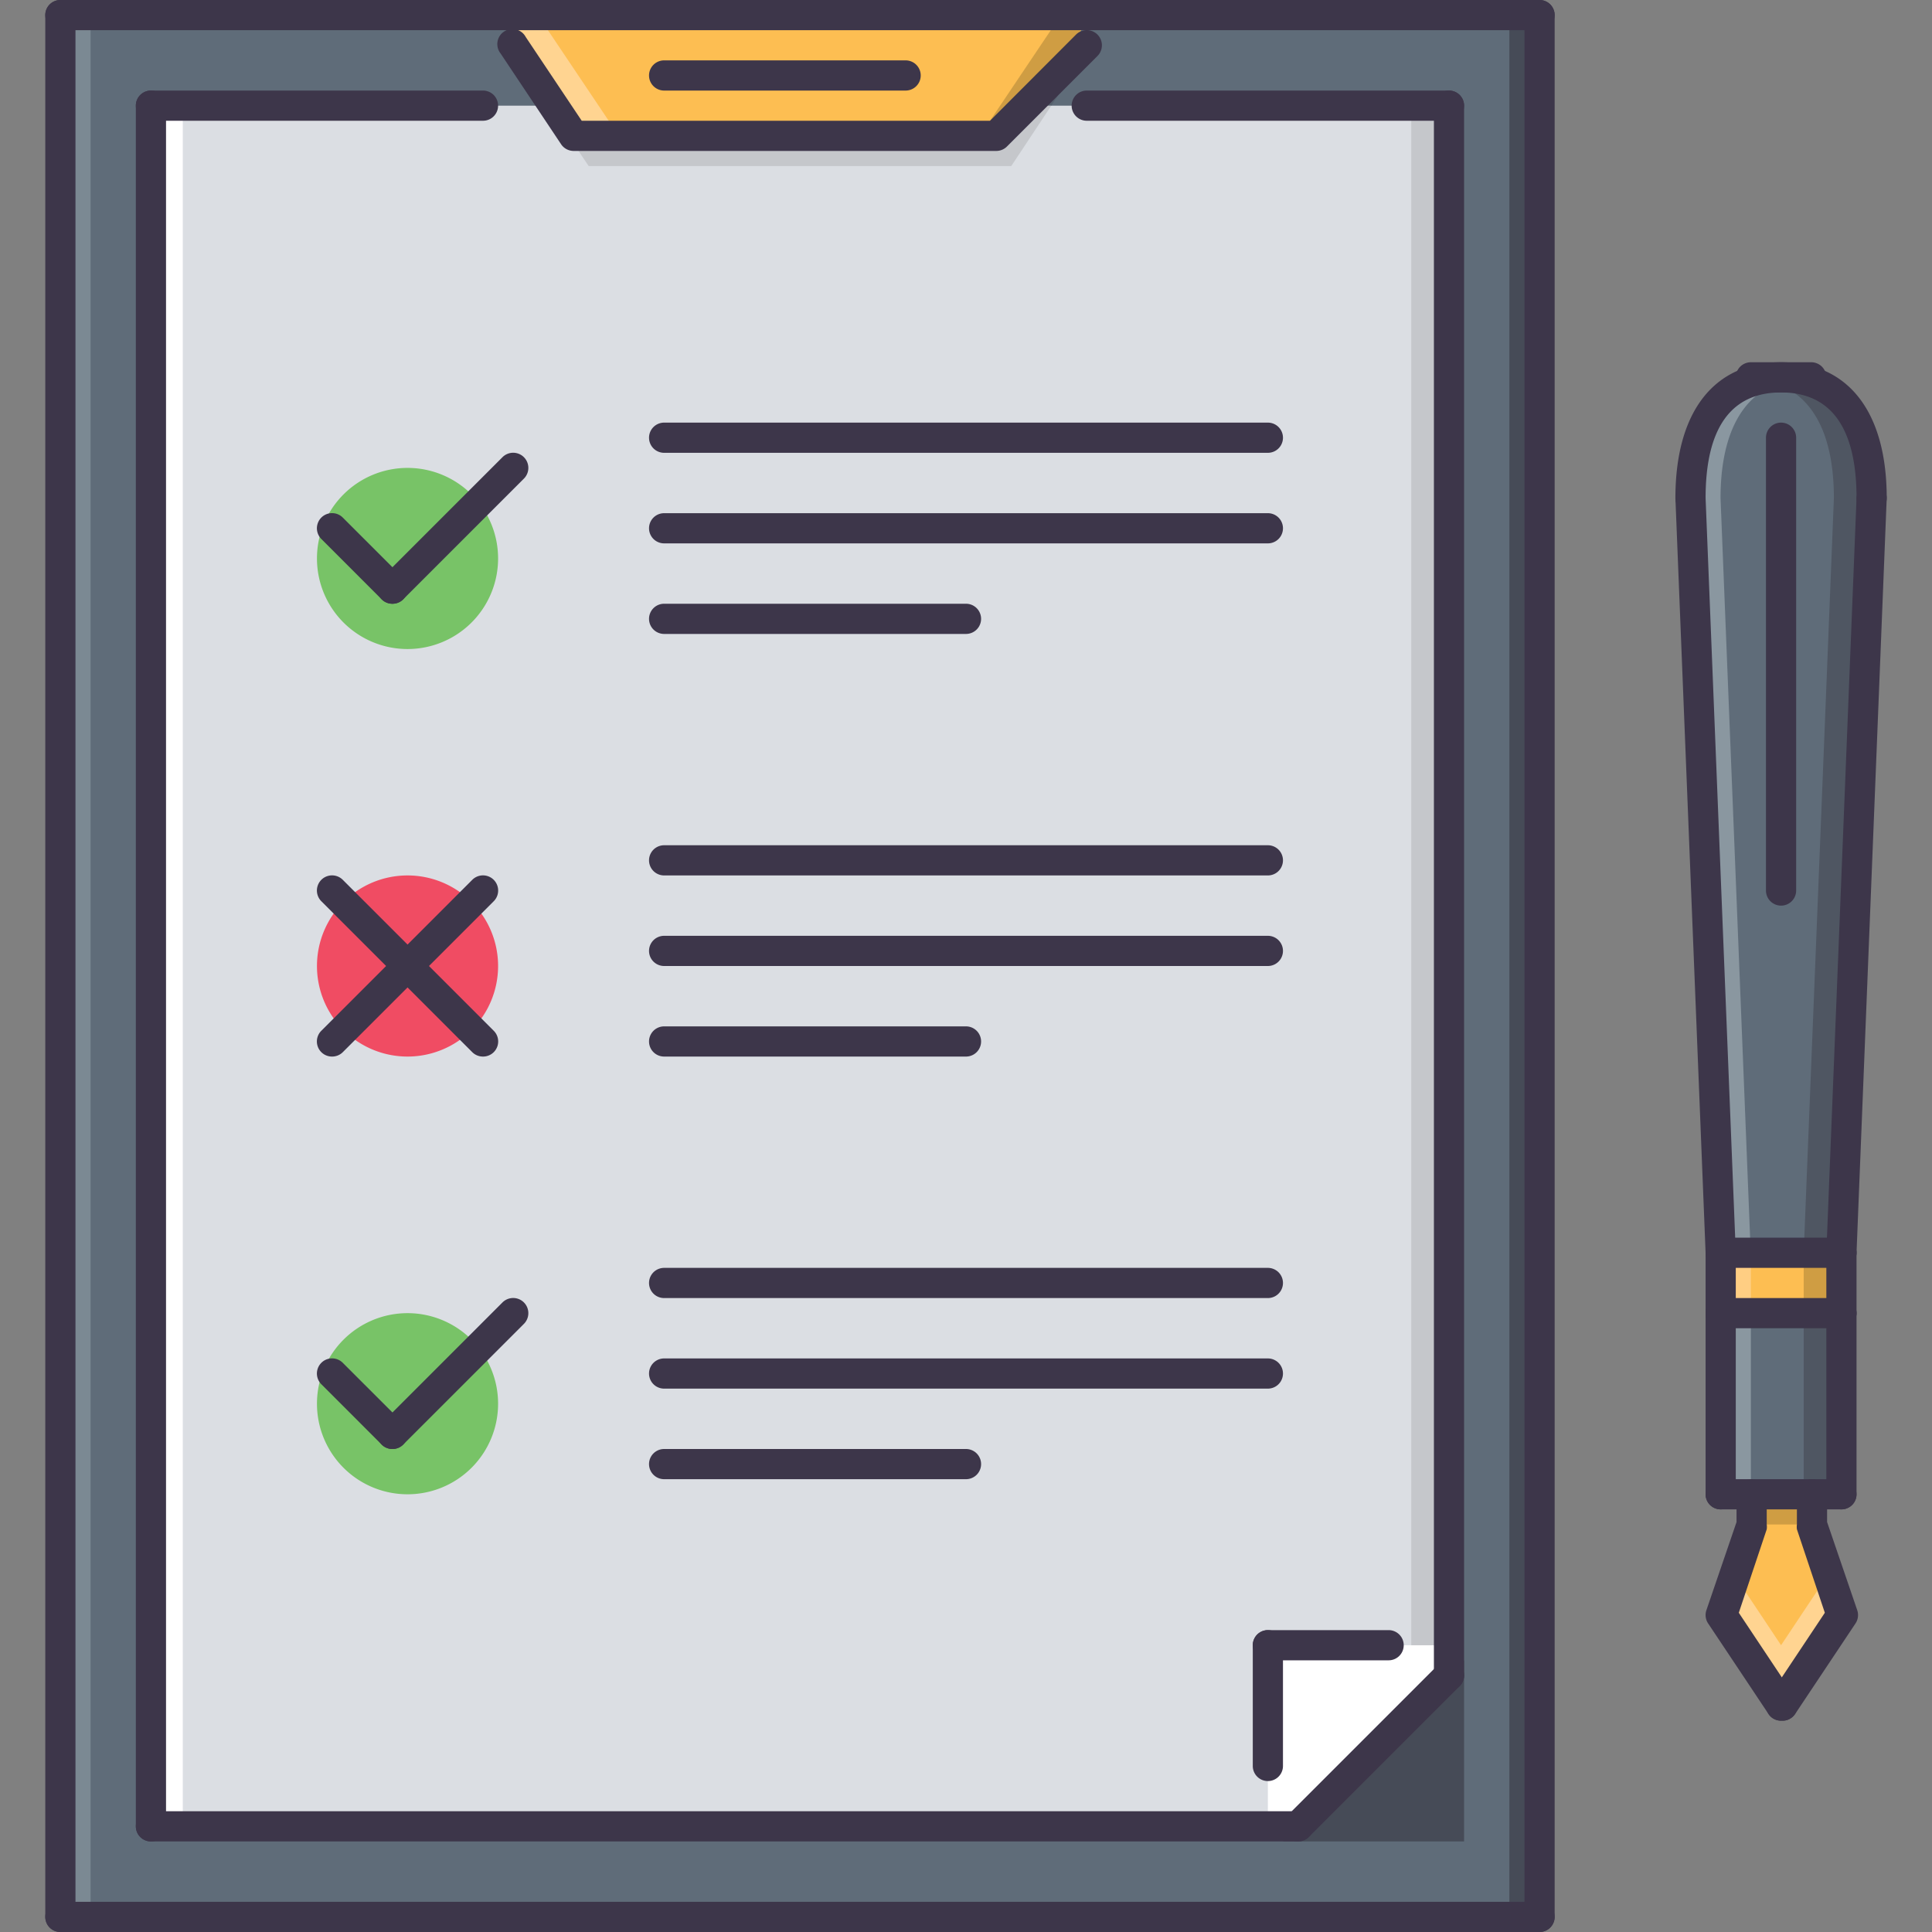 <svg id="Layer_1" data-name="Layer 1" xmlns="http://www.w3.org/2000/svg" xmlns:xlink="http://www.w3.org/1999/xlink" viewBox="0 0 128 128"><rect x="0" y="0" width="128" height="128" fill="#808080" stroke="none"/><defs><style>.cls-1{fill:none;}.cls-2{fill:#fdbe52;}.cls-3{fill:#ffd491;}.cls-4{fill:#5f6c79;}.cls-5{fill:#fff;}.cls-6{fill:#8a97a0;}.cls-7{fill:#ffce83;}.cls-8{fill:#c4c4c3;}.cls-9{fill:#4f5662;}.cls-10{fill:#cf9d43;}.cls-11{fill:#717a83;}.cls-12{fill:#404450;}.cls-13{fill:#dbdee3;}.cls-14{fill:#7b8993;}.cls-15{fill:#56616d;}.cls-16{fill:#c5c7cb;}.cls-17{fill:#aaadae;}.cls-18{fill:#464b57;}.cls-19{fill:#e9ad46;}.cls-20{fill:#f04c63;}.cls-21{fill:#78c367;}.cls-22{fill:#3d364a;}.cls-23{clip-path:url(#clip-path);}</style><clipPath id="clip-path"><rect class="cls-1" x="3" width="122" height="128"/></clipPath></defs><title>atividade-avaliativa</title><polyline class="cls-2" points="120 99 120 101 122 107 118 113 114 107 116 101 116 99 120 99"/><polyline class="cls-3" points="118 113 114 107 114.89 104.33 118 109 121.11 104.33 122 107 118 113"/><polyline class="cls-4" points="122 87 122 99 120 99 116 99 114 99 114 87 122 87"/><polyline class="cls-2" points="114 83 122 83 122 87 114 87 114 83"/><path class="cls-4" d="M124,33l-2,50h-8l-2-50c0-4.42,1.58-8,6-8h.2c4.26.12,5.8,3.64,5.8,8"/><polyline class="cls-5" points="116 99 114 99 114 87 114 87 114 99 116 99"/><polyline class="cls-5" points="116 83 114 83 114 83 112 33 112 33 114 83 116 83 116 83"/><polyline class="cls-6" points="116 99 116 99 114 99 114 87 116 87 116 99"/><polyline class="cls-7" points="116 87 114 87 114 87 114 87 114 83 116 83 116 87 116 87"/><path class="cls-5" d="M112,32.5c.1-3.71,1.38-6.73,4.63-7.37h0c-3.25.64-4.53,3.66-4.63,7.37m5.74-7.5h0m.46,0h0"/><path class="cls-6" d="M116,83h-2l-2-50c0-.17,0-.34,0-.5.1-3.71,1.38-6.73,4.63-7.37a5,5,0,0,1,1.11.3c-2.71,1-3.75,4-3.75,7.57l2,50m2.86-57.87a7.67,7.67,0,0,0-1.11-.13h.46a6.37,6.37,0,0,1,.78.11l-.13,0"/><path class="cls-8" d="M121.5,83h0m-4.86-57.87-.14,0a6.7,6.7,0,0,1,.8-.11h.45a7.35,7.35,0,0,0-1.11.13"/><polyline class="cls-9" points="121.5 99 120 99 120 99 119.5 99 119.5 87 121.5 87 121.5 99"/><polyline class="cls-10" points="121.5 87 119.5 87 119.5 87 119.5 83 121.5 83 121.5 87 121.5 87"/><path class="cls-9" d="M121.5,83h-2l2-50c0-3.55-1-6.54-3.75-7.57a4.76,4.76,0,0,1,1.11-.3c3.39.67,4.64,3.94,4.64,7.87l-2,50"/><path class="cls-8" d="M116.64,25.13h0a7.35,7.35,0,0,1,1.11-.13h0a7.35,7.35,0,0,0-1.11.13"/><path class="cls-11" d="M117.75,25.43a5,5,0,0,0-1.11-.3,7.35,7.35,0,0,1,1.11-.13,7.67,7.67,0,0,1,1.11.13,4.76,4.76,0,0,0-1.11.3"/><polyline class="cls-8" points="120 101 120 101 120 99 120 99 120 101"/><polyline class="cls-10" points="120 101 116 101 116 99 119.5 99 120 99 120 101"/><polyline class="cls-9" points="119.5 99 116 99 116 99 119.5 99 119.5 99"/><polyline class="cls-12" points="120 99 120 99 119.5 99 119.5 99 120 99 120 99"/><polyline class="cls-4" points="4 1 102 1 102 127 4 127 4 1"/><polyline class="cls-13" points="86 121 10 121 10 7 96 7 96 111 86 121"/><polyline class="cls-2" points="72.29 1 33.63 1 39 9 67 9 72.29 1"/><polyline class="cls-3" points="41 9 39 9 33.63 1 35.63 1 41 9"/><polyline class="cls-10" points="66.92 9 64.92 9 70.29 1 72.29 1 66.92 9"/><polyline class="cls-5" points="86 121 84 121 84 109 96 109 96 111 86 121"/><polyline class="cls-14" points="6 127 4 127 4 1 6 1 6 127"/><polygon class="cls-5" points="10.09 6.83 12.11 6.83 12.11 121.17 10.09 121.17 10.09 6.83 10.09 6.83"/><polyline class="cls-15" points="95.52 7 93.5 7 93.5 6.83 95.52 6.83 95.52 7"/><polyline class="cls-16" points="96 109 93.5 109 93.5 7 95.52 7 96 109"/><polyline class="cls-17" points="102 127 100 127 102 127 102 1 102 1 102 127"/><polyline class="cls-18" points="102 127 100 127 100 1 102 1 102 127"/><polyline class="cls-18" points="97 122 85 122 97 110 97 122"/><path class="cls-15" d="M69.65,7H68.32L71,3h1.32L69.65,7m-32,0H36.31L33.63,3H35l2.69,4"/><polyline class="cls-16" points="67 11 39 11 36.31 7 37.66 7 39 9 67 9 68.32 7 69.65 7 67 11"/><polyline class="cls-19" points="67 9 70.97 3 70.97 3 68.32 7 67 9"/><path class="cls-20" d="M33,64a6,6,0,1,1-6-6,6,6,0,0,1,6,6Z"/><path class="cls-21" d="M33,37a6,6,0,1,1-6-6,6,6,0,0,1,6,6Z"/><path class="cls-21" d="M33,93a6,6,0,1,1-6-6,6,6,0,0,1,6,6Z"/><path class="cls-22" d="M66,10H38a1,1,0,0,1-.83-.45l-4-6a1,1,0,1,1,1.66-1.1L38.54,8H65.59l5.7-5.71a1,1,0,0,1,1.42,1.42l-6,6A1,1,0,0,1,66,10Z"/><path class="cls-22" d="M32,8H10a1,1,0,0,1,0-2H32a1,1,0,0,1,0,2Z"/><path class="cls-22" d="M96,8H72a1,1,0,0,1,0-2H96a1,1,0,0,1,0,2Z"/><path class="cls-22" d="M60,6H44a1,1,0,0,1,0-2H60a1,1,0,0,1,0,2Z"/><path class="cls-22" d="M92,110H84a1,1,0,0,1,0-2h8a1,1,0,0,1,0,2Z"/><path class="cls-22" d="M84,118a1,1,0,0,1-1-1v-8a1,1,0,0,1,2,0v8a1,1,0,0,1-1,1Z"/><path class="cls-22" d="M10,122a1,1,0,0,1-1-1V7a1,1,0,0,1,2,0V121a1,1,0,0,1-1,1Z"/><path class="cls-22" d="M96,112a1,1,0,0,1-1-1V7a1,1,0,0,1,2,0V111a1,1,0,0,1-1,1Z"/><path class="cls-22" d="M86,122a1,1,0,0,1-.71-.29,1,1,0,0,1,0-1.42l10-10a1,1,0,0,1,1.42,1.42l-10,10A1,1,0,0,1,86,122Z"/><path class="cls-22" d="M86,122H10a1,1,0,0,1,0-2H86a1,1,0,0,1,0,2Z"/><path class="cls-22" d="M102,128a1,1,0,0,1-1-1V1a1,1,0,0,1,2,0V127a1,1,0,0,1-1,1Z"/><path class="cls-22" d="M102,128H4a1,1,0,0,1,0-2h98a1,1,0,0,1,0,2Z"/><path class="cls-22" d="M4,128a1,1,0,0,1-1-1V1A1,1,0,0,1,5,1V127a1,1,0,0,1-1,1Z"/><path class="cls-22" d="M102,2H4A1,1,0,0,1,4,0h98a1,1,0,0,1,0,2Z"/><path class="cls-22" d="M118,114a1,1,0,0,1-.83-.44l-4-6a1,1,0,0,1-.12-.87l2-5.85V99a1,1,0,0,1,2,0v2a1.13,1.13,0,0,1,0,.32l-1.85,5.53,3.73,5.6a1,1,0,0,1-.28,1.38.94.94,0,0,1-.55.17Z"/><path class="cls-22" d="M118,114a1,1,0,0,1-.56-.17,1,1,0,0,1-.27-1.38l3.73-5.6-1.85-5.53a1.13,1.13,0,0,1,0-.32V99a1,1,0,0,1,2,0v1.84l2,5.85a1,1,0,0,1-.12.87l-4,6a1,1,0,0,1-.83.44Z"/><path class="cls-22" d="M122,84h-8a1,1,0,0,1,0-2h8a1,1,0,0,1,0,2Z"/><g class="cls-23"><path class="cls-22" d="M114,84a1,1,0,0,1-1-1l-2-50a1,1,0,0,1,1-1,1,1,0,0,1,1,1l2,50a1,1,0,0,1-1,1Z"/><path class="cls-22" d="M122,84h0a1,1,0,0,1-1-1l2-50a1.08,1.08,0,0,1,1-1,1,1,0,0,1,1,1l-2,50a1,1,0,0,1-1,1Z"/></g><path class="cls-22" d="M124,34a1,1,0,0,1-1-1c0-4.64-1.68-7-5-7s-5,2.36-5,7a1,1,0,0,1-2,0c0-5.72,2.55-9,7-9s7,3.28,7,9a1,1,0,0,1-1,1Z"/><path class="cls-22" d="M120,26h-4a1,1,0,0,1,0-2h4a1,1,0,0,1,0,2Z"/><path class="cls-22" d="M118,60a1,1,0,0,1-1-1V29a1,1,0,0,1,2,0V59a1,1,0,0,1-1,1Z"/><path class="cls-22" d="M122,88h-8a1,1,0,0,1,0-2h8a1,1,0,0,1,0,2Z"/><path class="cls-22" d="M122,88a1,1,0,0,1-1-1V83a1,1,0,0,1,2,0v4a1,1,0,0,1-1,1Z"/><path class="cls-22" d="M114,88a1,1,0,0,1-1-1V83a1,1,0,0,1,2,0v4a1,1,0,0,1-1,1Z"/><path class="cls-22" d="M122,100h-8a1,1,0,0,1,0-2h8a1,1,0,0,1,0,2Z"/><path class="cls-22" d="M122,100a1,1,0,0,1-1-1V87a1,1,0,0,1,2,0V99a1,1,0,0,1-1,1Z"/><path class="cls-22" d="M114,100a1,1,0,0,1-1-1V87a1,1,0,0,1,2,0V99a1,1,0,0,1-1,1Z"/><path class="cls-22" d="M26,40a1,1,0,0,1-.71-.29l-4-4a1,1,0,0,1,1.42-1.42l4,4a1,1,0,0,1,0,1.42A1,1,0,0,1,26,40Z"/><path class="cls-22" d="M26,40a1,1,0,0,1-.71-.29,1,1,0,0,1,0-1.42l8-8a1,1,0,0,1,1.42,1.42l-8,8A1,1,0,0,1,26,40Z"/><path class="cls-22" d="M84,30H44a1,1,0,0,1,0-2H84a1,1,0,0,1,0,2Z"/><path class="cls-22" d="M84,36H44a1,1,0,0,1,0-2H84a1,1,0,0,1,0,2Z"/><path class="cls-22" d="M64,42H44a1,1,0,0,1,0-2H64a1,1,0,0,1,0,2Z"/><path class="cls-22" d="M22,70a1,1,0,0,1-.71-.29,1,1,0,0,1,0-1.42l10-10a1,1,0,0,1,1.42,1.42l-10,10A1,1,0,0,1,22,70Z"/><path class="cls-22" d="M32,70a1,1,0,0,1-.71-.29l-10-10a1,1,0,0,1,1.42-1.42l10,10a1,1,0,0,1,0,1.42A1,1,0,0,1,32,70Z"/><path class="cls-22" d="M84,58H44a1,1,0,0,1,0-2H84a1,1,0,0,1,0,2Z"/><path class="cls-22" d="M84,64H44a1,1,0,0,1,0-2H84a1,1,0,0,1,0,2Z"/><path class="cls-22" d="M64,70H44a1,1,0,0,1,0-2H64a1,1,0,0,1,0,2Z"/><path class="cls-22" d="M26,96a1,1,0,0,1-.71-.29l-4-4a1,1,0,0,1,1.42-1.42l4,4a1,1,0,0,1,0,1.42A1,1,0,0,1,26,96Z"/><path class="cls-22" d="M26,96a1,1,0,0,1-.71-.29,1,1,0,0,1,0-1.42l8-8a1,1,0,1,1,1.42,1.42l-8,8A1,1,0,0,1,26,96Z"/><path class="cls-22" d="M84,86H44a1,1,0,0,1,0-2H84a1,1,0,0,1,0,2Z"/><path class="cls-22" d="M84,92H44a1,1,0,0,1,0-2H84a1,1,0,0,1,0,2Z"/><path class="cls-22" d="M64,98H44a1,1,0,0,1,0-2H64a1,1,0,0,1,0,2Z"/></svg>